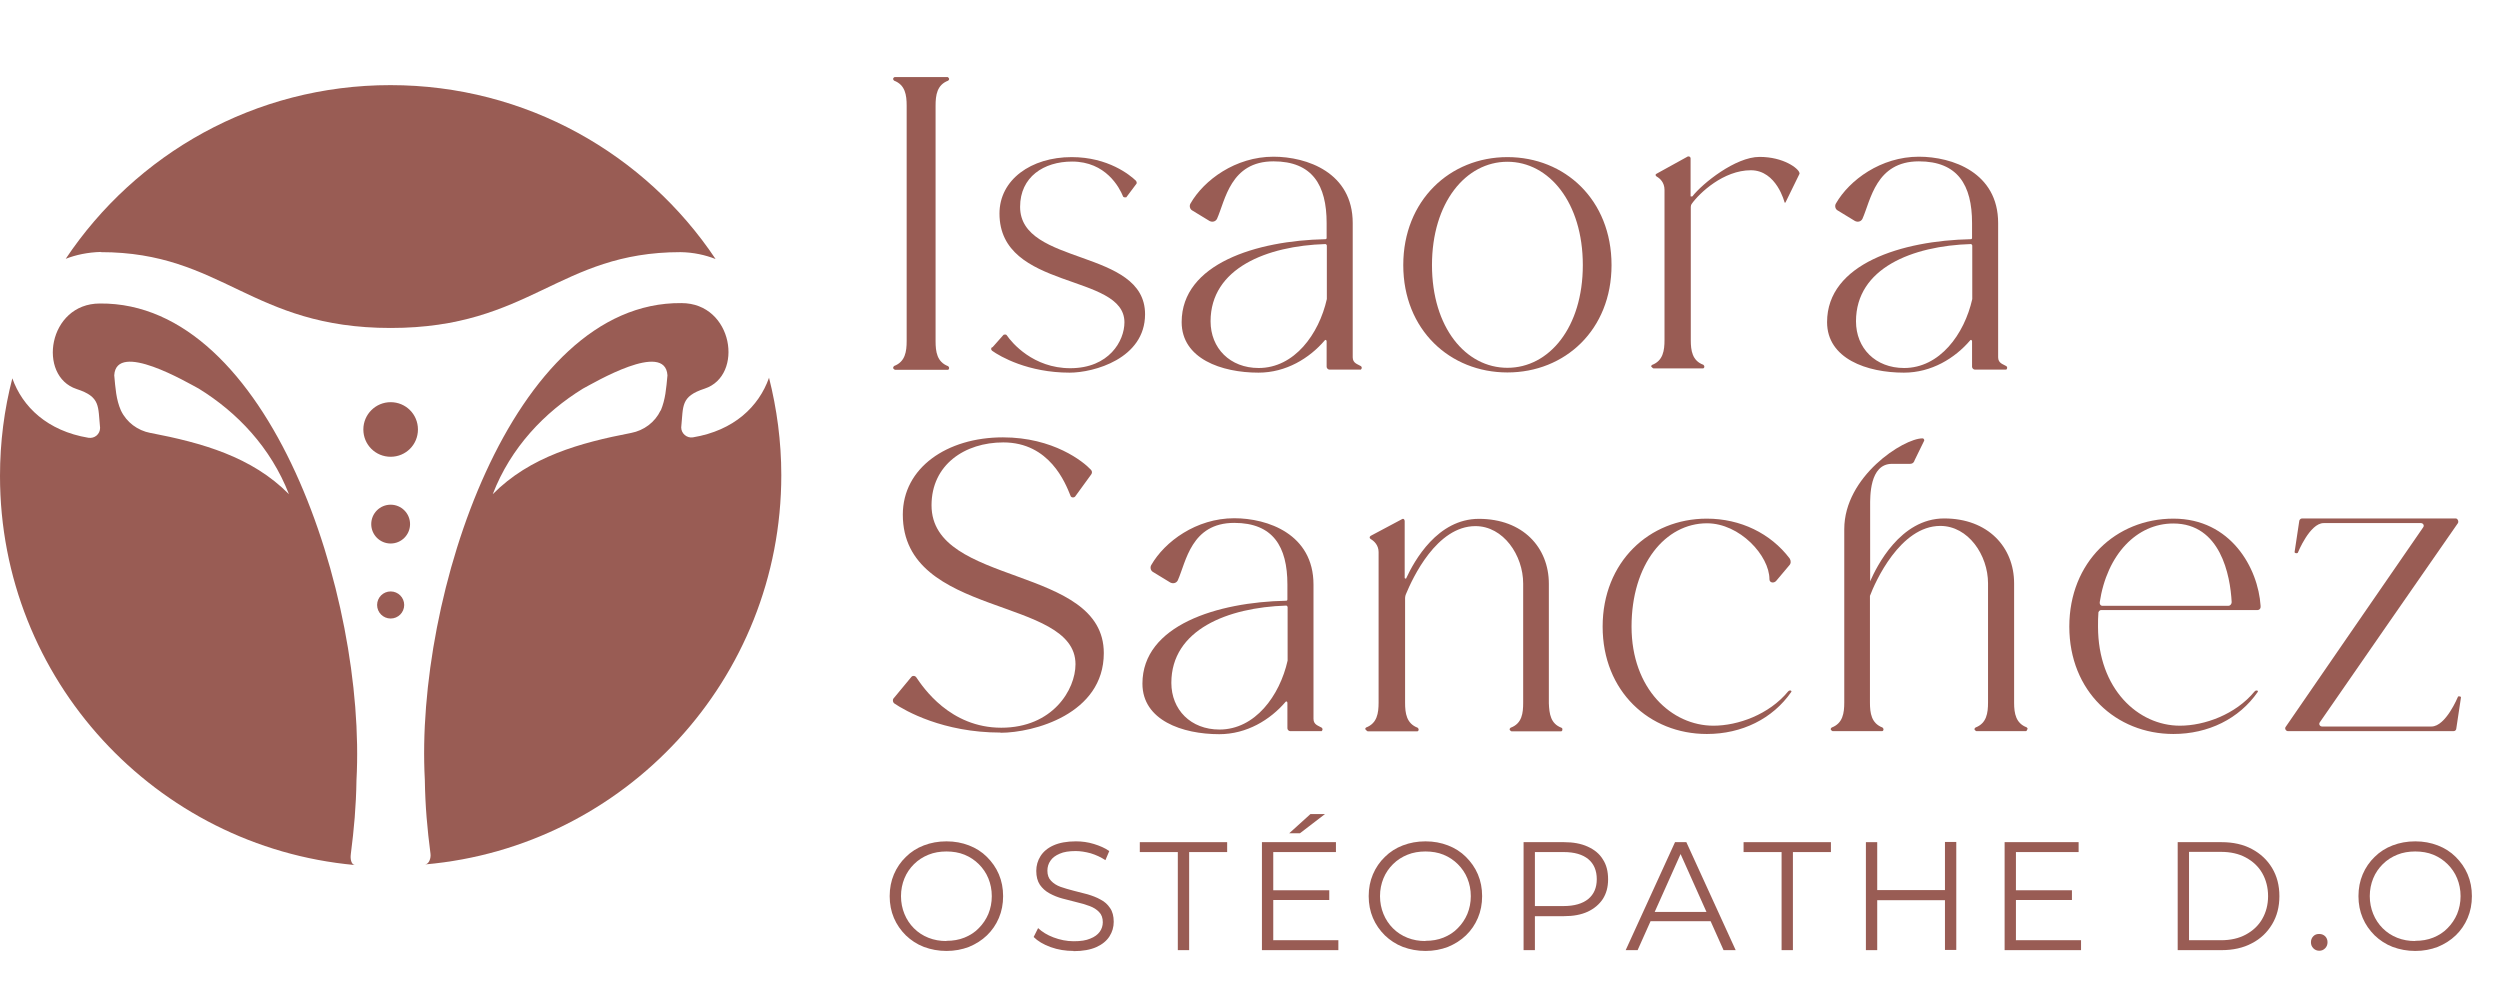 <?xml version="1.0" encoding="UTF-8"?>
<svg id="Layer_2" data-name="Layer 2" xmlns="http://www.w3.org/2000/svg" viewBox="0 0 123.64 48.96">
  <defs>
    <style>
      .cls-1, .cls-2 {
        fill: #995c54;
      }

      .cls-2 {
        fill-rule: evenodd;
      }
    </style>
  </defs>
  <g id="Logotype">
    <g>
      <g>
        <path class="cls-2" d="m19.99,29.92c0-.37-.3-.67-.67-.67s-.67.3-.67.67.3.67.67.67.67-.3.67-.67Z"/>
        <path class="cls-2" d="m4.98,12.47c6.03,0,7.43,3.75,14.34,3.75s8.31-3.75,14.34-3.75c.64.01,1.22.14,1.73.34-3.47-5.19-9.37-8.6-16.08-8.6S6.71,7.62,3.25,12.8c.51-.2,1.09-.32,1.73-.34Z"/>
        <path class="cls-2" d="m19.32,24.96c-.53,0-.96.43-.96.96s.43.96.96.96.96-.43.96-.96-.43-.96-.96-.96Z"/>
        <path class="cls-2" d="m19.32,19.89c-.74,0-1.35.6-1.35,1.35s.6,1.35,1.35,1.35,1.35-.6,1.35-1.35-.6-1.35-1.35-1.35Z"/>
        <path class="cls-2" d="m19.32,42.85s0,0,0,0c0,0,.01,0,.02,0,0,0-.01,0-.02,0Z"/>
        <path class="cls-2" d="m17.35,42.24c.16-1.25.26-2.35.28-3.66.49-9.05-4.3-23.65-12.69-23.57-2.57,0-3.1,3.59-1.15,4.23,1.2.39,1.05.85,1.16,1.92,0,.31-.27.54-.58.49-2.03-.34-3.26-1.53-3.76-2.94-.4,1.54-.61,3.16-.61,4.83,0,10.07,7.7,18.34,17.54,19.24-.18-.04-.22-.32-.19-.53ZM7.43,21.41c-.62-.12-1.17-.52-1.45-1.11h0c-.24-.55-.27-1.1-.33-1.74.1-1.72,3.63.37,4.18.66,1.9,1.17,3.56,2.91,4.46,5.22-1.84-1.86-4.31-2.54-6.85-3.03Z"/>
        <path class="cls-2" d="m38.03,18.69c-.5,1.41-1.72,2.6-3.76,2.94-.3.05-.58-.19-.58-.49.11-1.07-.04-1.53,1.16-1.92,1.95-.64,1.42-4.23-1.15-4.23-8.39-.08-13.18,14.52-12.69,23.57.02,1.32.12,2.42.28,3.66.03.22-.07.51-.26.53-.02,0-.03,0-.05,0,.02,0,.04,0,.06,0,9.86-.87,17.6-9.16,17.6-19.25,0-1.67-.22-3.29-.61-4.83Zm-5.36,1.61h0c-.28.59-.83.99-1.45,1.11-2.54.49-5.01,1.17-6.85,3.03.89-2.31,2.56-4.05,4.46-5.22.55-.29,4.07-2.38,4.18-.66-.06.65-.1,1.19-.33,1.74Z"/>
      </g>
      <g>
        <g>
          <path class="cls-1" d="m49.48,36.23c-2.84,0-4.72-1.08-5.25-1.44-.09-.07-.09-.21-.02-.27l.87-1.05c.07-.07.18-.05.23.02.34.5,1.67,2.5,4.21,2.5s3.67-1.88,3.67-3.14c0-3.37-8.54-2.27-8.54-7.4,0-2.31,2.18-3.82,4.95-3.82,2.5,0,3.99,1.21,4.35,1.6.07.07.07.16.02.23l-.8,1.1c-.07.07-.21.05-.23-.05-.25-.62-1.03-2.63-3.32-2.63-1.9,0-3.55,1.1-3.55,3.11,0,4.03,8.52,2.93,8.52,7.31,0,3.02-3.48,3.94-5.11,3.94Z"/>
          <path class="cls-1" d="m65.37,36.16h-1.56c-.07,0-.14-.07-.14-.14v-1.26c0-.07-.07-.09-.09-.05-.76.89-1.92,1.6-3.28,1.6-1.83,0-3.8-.69-3.8-2.5,0-2.89,3.71-4.03,7.1-4.1.05,0,.07-.02.07-.07v-.73c0-1.88-.71-3.05-2.63-3.05-2.13,0-2.38,1.92-2.79,2.84-.07.14-.23.18-.37.11l-.87-.53c-.11-.07-.14-.23-.07-.34.66-1.15,2.22-2.31,4.1-2.31,1.65,0,3.92.78,3.92,3.28v6.64c0,.3.25.34.41.44.05.05.05.11,0,.16Zm-1.69-6.14s-.02-.07-.07-.07c-2.89.09-5.68,1.19-5.68,3.82,0,1.33.96,2.31,2.38,2.31,1.76,0,2.98-1.67,3.37-3.41v-2.66Z"/>
          <path class="cls-1" d="m67.51,36.07s.02-.07.05-.09c.55-.21.62-.71.62-1.24v-7.44c0-.34-.23-.55-.39-.64-.07-.05-.07-.11,0-.16l1.54-.82c.07-.05.14,0,.14.09v2.82s.07.05.07.02c.41-.89,1.56-2.95,3.6-2.95,2.18,0,3.46,1.42,3.46,3.21v5.91c.02.53.09,1.01.62,1.21.05.02.05.05.05.09s-.02.09-.07.09h-2.45s-.09-.05-.09-.09.02-.07.05-.09c.57-.21.62-.73.62-1.24v-5.89c0-1.4-.98-2.84-2.36-2.84-1.92,0-3.11,2.57-3.44,3.37-.02.05-.04.11-.04.18v5.18c0,.53.07,1.03.62,1.24.02.02.05.05.05.09s-.02.09-.07.09h-2.45s-.09-.05-.09-.09Z"/>
          <path class="cls-1" d="m84.41,36.3c-2.84,0-5.15-2.11-5.15-5.31s2.31-5.34,5.15-5.34c1.67,0,3.16.73,4.1,1.97.07.11.07.25-.02.34l-.64.76c-.11.14-.34.11-.34-.07,0-1.17-1.47-2.77-3.09-2.77-2.06,0-3.73,2.02-3.73,5.11s1.99,4.9,4.05,4.9c1.21,0,2.75-.55,3.69-1.69.02-.02.05-.05.09-.05h.05s.05.05.02.07c-.92,1.33-2.45,2.08-4.17,2.08Z"/>
          <path class="cls-1" d="m100.26,36.07s-.02.09-.07.09h-2.45s-.09-.05-.09-.09.02-.07.05-.09c.55-.21.62-.71.62-1.24v-5.89c0-1.4-.98-2.84-2.36-2.84-1.99,0-3.23,2.79-3.48,3.46v5.27c0,.53.07,1.03.62,1.24.02.02.05.05.05.09s-.02.09-.07.09h-2.45s-.09-.05-.09-.09.02-.07.05-.09c.55-.21.62-.71.62-1.24v-8.57c0-2.61,2.93-4.49,3.87-4.49.07,0,.11.09.07.14l-.46.94c-.02.07-.07.18-.23.18h-.89c-1.12,0-1.08,1.65-1.08,2.08v3.73c.32-.73,1.49-3.11,3.66-3.11s3.46,1.42,3.46,3.21v5.91c0,.53.09,1.01.62,1.21.02.02.05.05.05.09Z"/>
          <path class="cls-1" d="m107.49,36.3c-2.84,0-5.15-2.11-5.15-5.31s2.31-5.34,5.15-5.34,4.19,2.45,4.31,4.31v.07c0,.07-.07.14-.14.14h-7.74c-.07,0-.11.05-.14.11-.02.23-.02.46-.02.71,0,3.09,1.99,4.9,4.05,4.9,1.21,0,2.75-.55,3.69-1.69.02-.02.05-.05.09-.05h.05s.05.05.02.07c-.92,1.33-2.45,2.08-4.17,2.08Zm-3.64-6.5c-.02.09.05.16.11.16h6.25c.09,0,.16-.09.16-.18-.07-1.33-.55-3.89-2.89-3.89-1.79,0-3.28,1.51-3.64,3.92Z"/>
          <path class="cls-1" d="m113.16,36.16c-.12,0-.18-.14-.12-.21.89-1.31,5.13-7.44,6.8-9.87.07-.09,0-.21-.11-.21h-4.81c-.69,0-1.28,1.47-1.28,1.47-.02.02-.05.02-.07.02h-.02s-.07-.02-.07-.05l.23-1.53c0-.07.07-.14.14-.14h7.6c.09,0,.16.14.11.23-2.06,2.95-4.92,7.1-6.83,9.85-.07.09,0,.21.11.21h5.41c.71,0,1.31-1.47,1.31-1.47,0-.02.02-.02.05-.02h.05s.05.02.05.05l-.23,1.53c0,.07-.05.14-.14.14h-8.18Z"/>
        </g>
        <g>
          <path class="cls-1" d="m44.17,18.19s.02-.07.05-.09c.55-.21.62-.71.62-1.24V5.23c0-.53-.07-1.03-.62-1.24-.02-.02-.05-.05-.05-.09s.05-.09.09-.09h2.61s.07.05.07.09-.02.07-.05.09c-.55.21-.62.71-.62,1.24v11.64c0,.53.07,1.03.62,1.24.02.02.05.05.05.09s-.02.09-.07.09h-2.61s-.09-.05-.09-.09Z"/>
          <path class="cls-1" d="m49.08,17.18l.55-.62s.11-.05.16.02c.25.37,1.31,1.63,3.14,1.63,1.92,0,2.68-1.35,2.68-2.27,0-2.45-6.18-1.56-6.18-5.38,0-1.67,1.56-2.79,3.57-2.79,1.81,0,2.89.89,3.18,1.17.05.07.05.14,0,.18l-.48.64s-.14.02-.16-.05c-.18-.44-.85-1.72-2.52-1.72-1.4,0-2.57.76-2.57,2.24,0,2.93,6.18,2.04,6.18,5.31,0,2.2-2.54,2.89-3.73,2.89-2.06,0-3.44-.8-3.83-1.08-.07-.05-.07-.14,0-.18Z"/>
          <path class="cls-1" d="m67.31,18.28h-1.56c-.07,0-.14-.07-.14-.14v-1.26c0-.07-.07-.09-.09-.05-.76.89-1.92,1.6-3.28,1.6-1.83,0-3.8-.69-3.8-2.5,0-2.89,3.71-4.03,7.1-4.1.05,0,.07-.02.07-.07v-.73c0-1.88-.71-3.05-2.63-3.05-2.13,0-2.38,1.92-2.79,2.84-.07.14-.23.18-.37.11l-.87-.53c-.11-.07-.14-.23-.07-.34.66-1.15,2.22-2.31,4.1-2.31,1.65,0,3.92.78,3.92,3.28v6.64c0,.3.25.34.41.44.05.05.05.11,0,.16Zm-1.69-6.14s-.02-.07-.07-.07c-2.89.09-5.68,1.19-5.68,3.82,0,1.33.96,2.31,2.38,2.31,1.76,0,2.98-1.67,3.37-3.41v-2.66Z"/>
          <path class="cls-1" d="m79.7,13.11c0,3.21-2.31,5.31-5.15,5.31s-5.15-2.11-5.15-5.31,2.31-5.34,5.15-5.34,5.15,2.11,5.15,5.34Zm-1.42,0c0-3.09-1.67-5.11-3.73-5.11s-3.73,2.02-3.73,5.11,1.67,5.08,3.73,5.08,3.73-1.99,3.73-5.08Z"/>
          <path class="cls-1" d="m81.65,18.14s.02-.07.05-.09c.55-.21.62-.71.62-1.24v-7.42c0-.37-.23-.57-.39-.66-.07-.05-.07-.11,0-.14l1.54-.85c.07-.02.14.02.14.09v1.88s.07.02.09,0c.5-.64,2.13-1.95,3.32-1.95s1.92.57,1.97.78c.02.05,0,.07-.02.11l-.67,1.37h-.04s-.39-1.6-1.67-1.6c-1.35,0-2.54,1.12-2.93,1.67-.02.02-.04.09-.04.14v6.6c0,.5.07,1.01.62,1.21.02.02.05.05.05.09s-.02.09-.07.09h-2.45s-.09-.05-.09-.09Z"/>
          <path class="cls-1" d="m99.23,18.28h-1.56c-.07,0-.14-.07-.14-.14v-1.26c0-.07-.07-.09-.09-.05-.76.89-1.92,1.6-3.28,1.6-1.83,0-3.8-.69-3.8-2.5,0-2.89,3.71-4.03,7.1-4.1.05,0,.07-.02.07-.07v-.73c0-1.88-.71-3.05-2.63-3.05-2.13,0-2.38,1.92-2.79,2.84-.07.14-.23.18-.37.11l-.87-.53c-.11-.07-.14-.23-.07-.34.66-1.15,2.22-2.31,4.1-2.31,1.65,0,3.92.78,3.92,3.28v6.64c0,.3.25.34.41.44.05.05.05.11,0,.16Zm-1.69-6.14s-.02-.07-.07-.07c-2.89.09-5.68,1.19-5.68,3.82,0,1.33.96,2.31,2.38,2.31,1.76,0,2.98-1.67,3.37-3.41v-2.66Z"/>
        </g>
        <g>
          <path class="cls-1" d="m46.81,47.03c-.4,0-.77-.07-1.12-.2-.34-.13-.64-.33-.89-.57-.25-.25-.45-.53-.59-.86-.14-.33-.21-.69-.21-1.08s.07-.75.21-1.08c.14-.33.34-.62.59-.86.25-.25.55-.44.89-.57.34-.13.71-.2,1.12-.2s.77.07,1.11.2c.34.13.64.32.89.57s.45.53.59.86c.14.33.21.69.21,1.08s-.07.75-.21,1.08c-.14.33-.34.62-.59.86-.25.24-.55.43-.89.57-.34.13-.71.2-1.11.2Zm0-.5c.32,0,.62-.05.89-.16.27-.11.51-.26.71-.47.2-.2.36-.44.47-.7.11-.27.17-.56.17-.88s-.06-.61-.17-.88c-.11-.27-.27-.5-.47-.7-.2-.2-.44-.36-.71-.47-.27-.11-.57-.16-.89-.16s-.62.05-.89.16c-.27.11-.51.26-.72.47-.2.2-.36.43-.47.7-.11.27-.17.56-.17.88s.06.61.17.88c.11.27.27.51.47.71.2.2.44.36.72.47s.57.16.89.16Z"/>
          <path class="cls-1" d="m53.1,47.03c-.4,0-.78-.06-1.14-.19-.36-.13-.64-.3-.84-.5l.22-.44c.19.18.44.34.76.46.32.12.65.19,1,.19s.61-.04.82-.13c.21-.08.37-.2.47-.34s.15-.3.15-.47c0-.21-.06-.38-.18-.5-.12-.13-.28-.23-.47-.3-.19-.07-.41-.14-.64-.19-.23-.06-.47-.12-.7-.18-.23-.06-.45-.15-.65-.26-.2-.11-.35-.25-.47-.42-.12-.18-.18-.41-.18-.69,0-.26.07-.51.21-.73.14-.22.35-.4.64-.53.29-.13.66-.2,1.11-.2.3,0,.6.04.89.13s.55.2.76.35l-.19.45c-.23-.15-.47-.26-.73-.34-.26-.07-.51-.11-.74-.11-.32,0-.59.04-.79.13-.21.09-.36.2-.46.35-.1.14-.15.31-.15.49,0,.21.06.38.18.5.12.13.28.23.47.3.2.07.41.13.64.19.23.06.47.12.7.18.23.07.45.15.64.26.2.1.35.24.47.42.12.17.18.4.18.68,0,.26-.07.5-.21.72s-.36.4-.65.53c-.29.13-.67.2-1.13.2Z"/>
          <path class="cls-1" d="m58.25,46.99v-4.85h-1.88v-.49h4.32v.49h-1.88v4.85h-.56Z"/>
          <path class="cls-1" d="m62.98,46.5h3.21v.49h-3.78v-5.34h3.66v.49h-3.1v4.37Zm-.06-2.47h2.82v.48h-2.82v-.48Zm.84-2.82l1.05-.95h.72l-1.24.95h-.53Z"/>
          <path class="cls-1" d="m70.5,47.03c-.4,0-.77-.07-1.12-.2-.34-.13-.64-.33-.89-.57-.25-.25-.45-.53-.59-.86-.14-.33-.21-.69-.21-1.08s.07-.75.21-1.08c.14-.33.34-.62.59-.86.25-.25.55-.44.89-.57.34-.13.71-.2,1.12-.2s.77.07,1.11.2c.34.13.64.32.89.57s.45.53.59.86c.14.33.21.69.21,1.08s-.07.75-.21,1.08c-.14.33-.34.62-.59.86-.25.24-.55.43-.89.57-.34.13-.71.2-1.11.2Zm0-.5c.32,0,.62-.05.89-.16.27-.11.51-.26.71-.47.2-.2.36-.44.47-.7.11-.27.17-.56.17-.88s-.06-.61-.17-.88c-.11-.27-.27-.5-.47-.7-.2-.2-.44-.36-.71-.47-.27-.11-.57-.16-.89-.16s-.62.05-.89.16c-.27.11-.51.26-.72.47-.2.2-.36.43-.47.7-.11.27-.17.56-.17.88s.06.61.17.88c.11.27.27.51.47.71.2.2.44.36.72.47s.57.16.89.16Z"/>
          <path class="cls-1" d="m75.35,46.99v-5.34h2c.45,0,.84.07,1.17.22.33.15.58.35.75.63.18.27.26.6.26.99s-.09.7-.26.97c-.18.27-.43.48-.75.63-.33.15-.71.22-1.17.22h-1.69l.25-.27v1.95h-.56Zm.56-1.91l-.25-.27h1.67c.53,0,.94-.12,1.22-.35.28-.23.42-.56.42-.98s-.14-.76-.42-.99-.68-.35-1.22-.35h-1.67l.25-.27v3.21Z"/>
          <path class="cls-1" d="m80.4,46.99l2.44-5.34h.56l2.44,5.34h-.6l-2.24-5.01h.23l-2.24,5.01h-.59Zm.96-1.43l.17-.46h3.11l.17.46h-3.44Z"/>
          <path class="cls-1" d="m88.11,46.99v-4.85h-1.88v-.49h4.32v.49h-1.88v4.85h-.56Z"/>
          <path class="cls-1" d="m92.84,46.99h-.56v-5.34h.56v5.34Zm3.4-2.47h-3.46v-.5h3.46v.5Zm-.05-2.88h.56v5.34h-.56v-5.34Z"/>
          <path class="cls-1" d="m99.71,46.5h3.21v.49h-3.78v-5.34h3.66v.49h-3.1v4.37Zm-.06-2.47h2.82v.48h-2.82v-.48Z"/>
          <path class="cls-1" d="m107.7,46.99v-5.34h2.17c.57,0,1.07.11,1.5.34s.76.54,1,.94c.24.4.36.86.36,1.39s-.12.99-.36,1.39c-.24.4-.57.72-1,.94-.43.23-.93.34-1.5.34h-2.17Zm.56-.49h1.58c.47,0,.88-.09,1.23-.28.35-.19.62-.44.81-.77s.29-.71.29-1.13-.1-.81-.29-1.14c-.19-.33-.46-.58-.81-.77-.35-.19-.76-.28-1.23-.28h-1.58v4.37Z"/>
          <path class="cls-1" d="m114.7,47.02c-.11,0-.21-.04-.29-.12-.08-.08-.12-.18-.12-.3s.04-.22.12-.3c.08-.08.17-.11.29-.11s.21.04.29.11c.08.08.12.18.12.3s-.04.22-.12.3c-.08.08-.17.12-.29.12Z"/>
          <path class="cls-1" d="m119.45,47.03c-.4,0-.77-.07-1.12-.2-.34-.13-.64-.33-.89-.57-.25-.25-.45-.53-.59-.86-.14-.33-.21-.69-.21-1.08s.07-.75.21-1.08c.14-.33.34-.62.59-.86.25-.25.55-.44.89-.57.34-.13.71-.2,1.12-.2s.77.07,1.11.2c.34.13.64.32.89.57s.45.53.59.86c.14.33.21.69.21,1.08s-.07.75-.21,1.08c-.14.33-.34.62-.59.86-.25.24-.55.43-.89.57-.34.13-.71.2-1.11.2Zm0-.5c.32,0,.62-.05.89-.16.27-.11.51-.26.71-.47.2-.2.36-.44.47-.7.11-.27.17-.56.17-.88s-.06-.61-.17-.88c-.11-.27-.27-.5-.47-.7-.2-.2-.44-.36-.71-.47-.27-.11-.57-.16-.89-.16s-.62.05-.89.16c-.27.11-.51.26-.72.47-.2.2-.36.43-.47.7-.11.27-.17.56-.17.88s.06.61.17.88c.11.27.27.51.47.71.2.2.44.36.72.47s.57.16.89.16Z"/>
        </g>
      </g>
    </g>
  </g>
</svg>